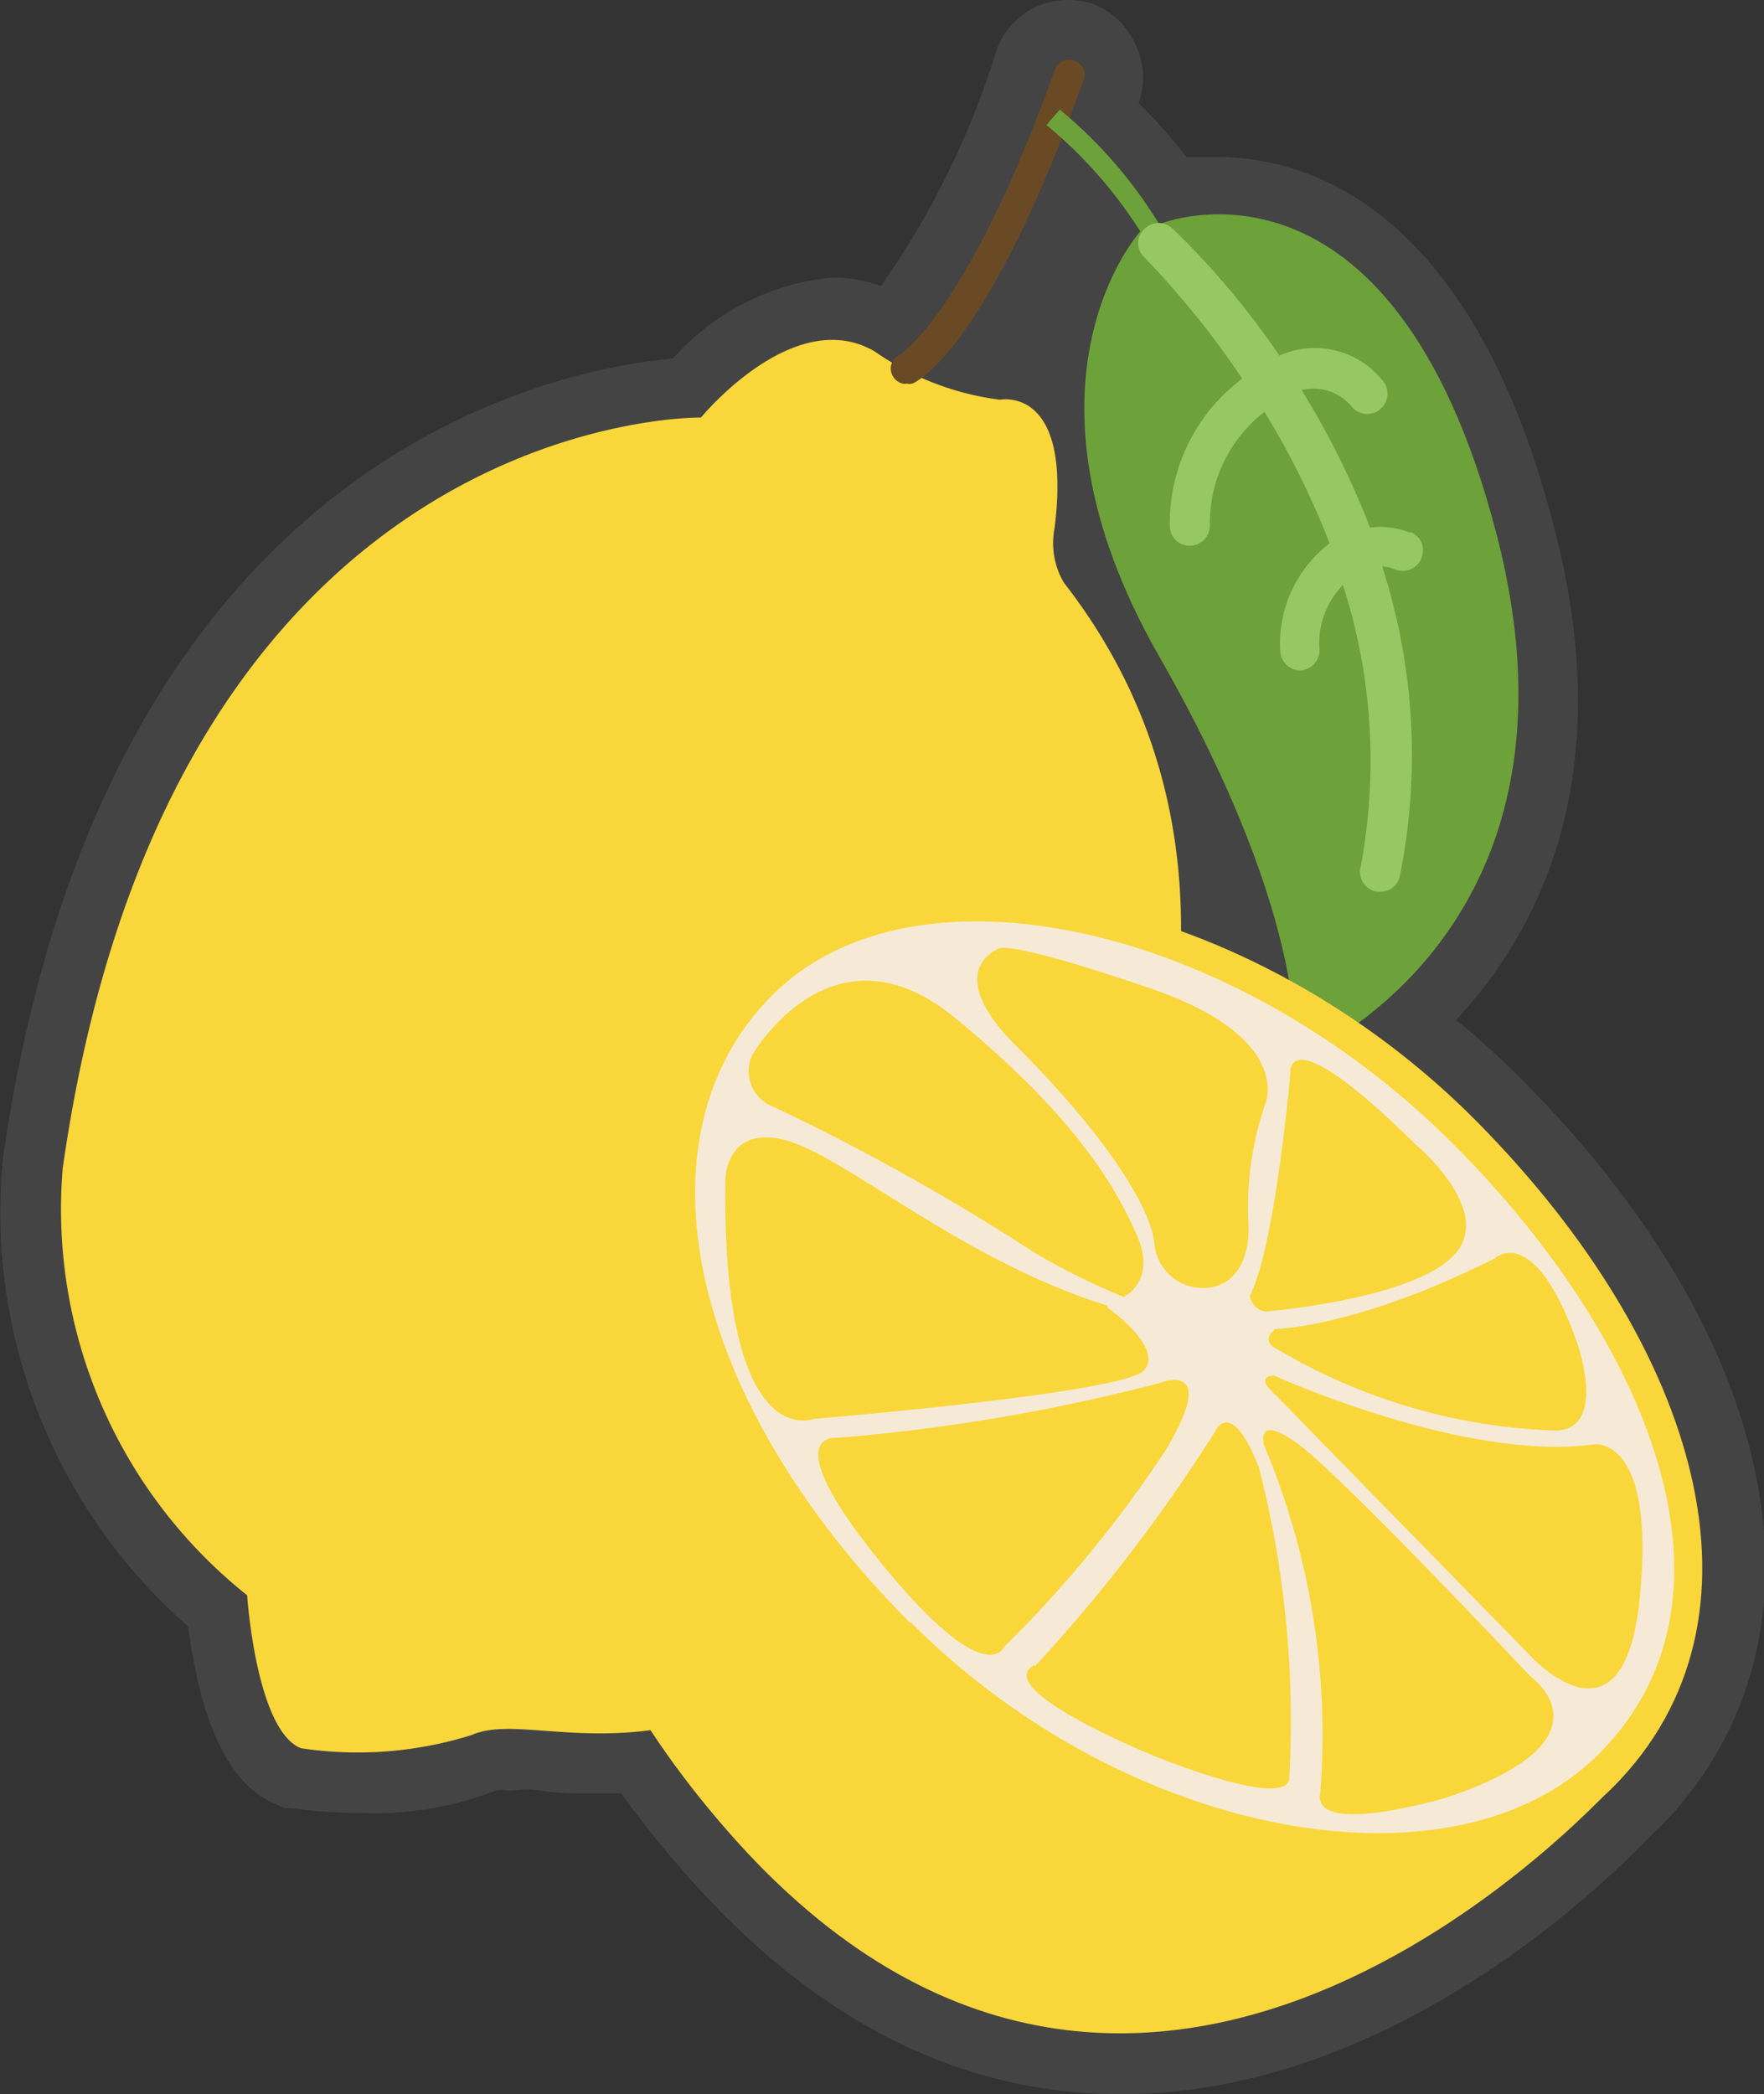 <svg xmlns="http://www.w3.org/2000/svg" viewBox="0 0 43.61 51.76"><rect x="0" y="0" width="43.61" height="51.76" fill="#333333" stroke="none"/><defs><style>.cls-1{fill:#444;}.cls-2{fill:#f9d73a;}.cls-3{fill:#6a4a24;}.cls-4{fill:#6da139;}.cls-5{fill:#95c763;}.cls-6{fill:#f6ead6;}</style></defs><title>Lemon</title><g id="Layer_2" data-name="Layer 2"><g id="레이어_1" data-name="레이어 1"><path class="cls-1" d="M27.69,51.76c-4,0-7.61-1.85-10.8-5.51-.55-.63-1.06-1.26-1.53-1.92h-.54c-.52,0-1,0-1.44-.07s-.57,0-.81,0a.85.85,0,0,0-.32,0A8.18,8.18,0,0,1,9,44.81a12.38,12.38,0,0,1-1.8-.12l-.17,0-.16-.07c-1.52-.6-2-2.81-2.22-4.42A13.62,13.62,0,0,1,.07,28.66C2.54,11.26,13.74,9.12,16.64,8.86a6,6,0,0,1,3.93-2,3.5,3.5,0,0,1,1.21.21,20.87,20.87,0,0,0,2.87-5.87A1.87,1.87,0,0,1,26.41,0a1.93,1.93,0,0,1,.67.12,1.91,1.91,0,0,1,1,1,1.87,1.87,0,0,1,.07,1.43,12.33,12.33,0,0,1,1.18,1.33c.23,0,.47,0,.74,0,2.22,0,6.25,1.17,8.31,9C40.07,19.15,38.05,23,36,25.21a20.29,20.29,0,0,1,1.6,1.45c6.56,6.56,7.92,14,3.39,18.55l-.1.08c-1.45,1.53-6.68,6.47-13.16,6.47Z"/><path class="cls-2" d="M26.3,14.4c8.21,10.53-3.63,24.66-3.63,24.66-5.63,5.63-9.34,3.09-11,3.82a9.39,9.39,0,0,1-4.23.33c-1.11-.44-1.33-3.78-1.33-3.78A12.2,12.2,0,0,1,1.55,28.88C4.22,10.1,17.33,10.32,17.33,10.32s2.3-2.81,4.3-1.63a6.94,6.94,0,0,0,3.09,1.19s1.8-.37,1.35,3.18a1.93,1.93,0,0,0,.23,1.34"/><path class="cls-3" d="M22.4,9.49a.37.37,0,0,1-.34-.22.36.36,0,0,1,.17-.49s1.67-1,3.83-7a.38.38,0,1,1,.71.25c-2.29,6.38-4,7.36-4.21,7.45a.34.34,0,0,1-.16,0"/><path class="cls-4" d="M28.19,5.72a11.12,11.12,0,0,0-2.32-2.63l.33-.38a11.19,11.19,0,0,1,2.45,2.82Z"/><path class="cls-4" d="M28.19,5.72s-3.4,3.74.46,10.49,3.35,10,3.35,10,7.59-3,5-13-8.31-7.68-8.31-7.68Z"/><path class="cls-5" d="M34.87,13.17a2,2,0,0,0-1-.13,20.72,20.72,0,0,0-1.69-3.4,1.24,1.24,0,0,1,1.27.45.5.5,0,0,0,.7-.72,2.14,2.14,0,0,0-2.52-.58A20,20,0,0,0,29,5.66a.5.5,0,0,0-.71,0,.48.48,0,0,0,0,.7,21.64,21.64,0,0,1,2.42,3A4.46,4.46,0,0,0,28.92,13a.49.49,0,0,0,.5.49h0a.5.5,0,0,0,.49-.5,3.48,3.48,0,0,1,1.35-2.81,20.08,20.08,0,0,1,1.61,3.25,3.12,3.12,0,0,0-1.22,2.67.5.5,0,0,0,.5.47h0a.5.5,0,0,0,.47-.53,2.06,2.06,0,0,1,.58-1.58,14.1,14.1,0,0,1,.43,7,.5.5,0,0,0,.4.58h.1a.48.48,0,0,0,.48-.4A15.14,15.14,0,0,0,34.17,14a1.16,1.16,0,0,1,.31.07.5.5,0,0,0,.66-.27.49.49,0,0,0-.27-.65"/><path class="cls-2" d="M39.9,44.15c-4.14,4.13-12.86,2.56-18.42-3s-7.34-12.73-3.2-16.87S31,22.15,36.51,27.72,44,40,39.9,44.15"/><path class="cls-6" d="M22.5,40.11c-5.48-5.49-6.91-12-3.41-15.51s11.38-1.79,16.84,3.68c4.65,4.64,7.56,11.1,3.6,15.07-3.61,3.61-11.72,2.06-17-3.24"/><path class="cls-2" d="M40.09,43.92S28.47,57.23,18,45.27s.5-21.24.5-21.24-6.61,6.11,3.41,16.64c0,0,9.7,10.2,18.16,3.25"/><path class="cls-2" d="M24.71,23.44s-1.49.52.43,2.43,3.29,3.83,3.4,4.86a1.2,1.2,0,0,0,1.09,1.1s1.22.19,1.24-1.49a7.82,7.82,0,0,1,.42-3.08s.67-1.62-2.82-2.82-3.76-1-3.76-1"/><path class="cls-2" d="M27.77,32.06s.84-.38.34-1.52-1.47-2.9-4.51-5.39-5,.92-5,.92a.94.94,0,0,0,.53,1.29,54.93,54.93,0,0,1,6.38,3.56,16.13,16.13,0,0,0,2.28,1.14"/><path class="cls-2" d="M27.38,32.32s1.43,1,.89,1.56-8.15,1.19-8.15,1.19-2.27.93-2.19-5.9c0,0,0-1.35,1.45-1s4.41,3,8,4.1"/><path class="cls-2" d="M31.25,32.42s3.58-.28,4.67-1.37S35,28.29,35,28.29c-3.29-3.25-3.1-1.75-3.1-1.75s-.38,4.3-1,5.48a.46.46,0,0,0,.4.4"/><path class="cls-2" d="M31.48,32.85s2,0,5.48-1.75c0,0,.94-.9,2,2,0,0,.81,2.17-.46,2.26a14.37,14.37,0,0,1-6.9-2s-.46-.19-.1-.48"/><path class="cls-2" d="M31.5,34s4.71,2.14,7.9,1.7c0,0,1.54-.25,1.14,3.79s-2.75,1.39-2.75,1.39l-6.45-6.6s-.21-.27.16-.28"/><path class="cls-2" d="M32.64,44.31a18.46,18.46,0,0,0-1.39-8.59s-.23-.83.88,0,5.7,5.71,5.7,5.71,2.22,1.56-2.07,3c0,0-3.34,1-3.12-.12"/><path class="cls-2" d="M25.58,41.19a39.66,39.66,0,0,0,4.48-5.84s.37-.82,1.06.91A25.13,25.13,0,0,1,31.87,44c-.22.7-3.41-.63-3.41-.63s-4-1.63-2.88-2.22"/><path class="cls-2" d="M20.68,35.54a46.24,46.24,0,0,0,8-1.36s1.49-.6.14,1.66a29.94,29.94,0,0,1-4,4.87s-.44,1.13-3.07-2.12-1.05-3.05-1.05-3.05"/></g></g></svg>